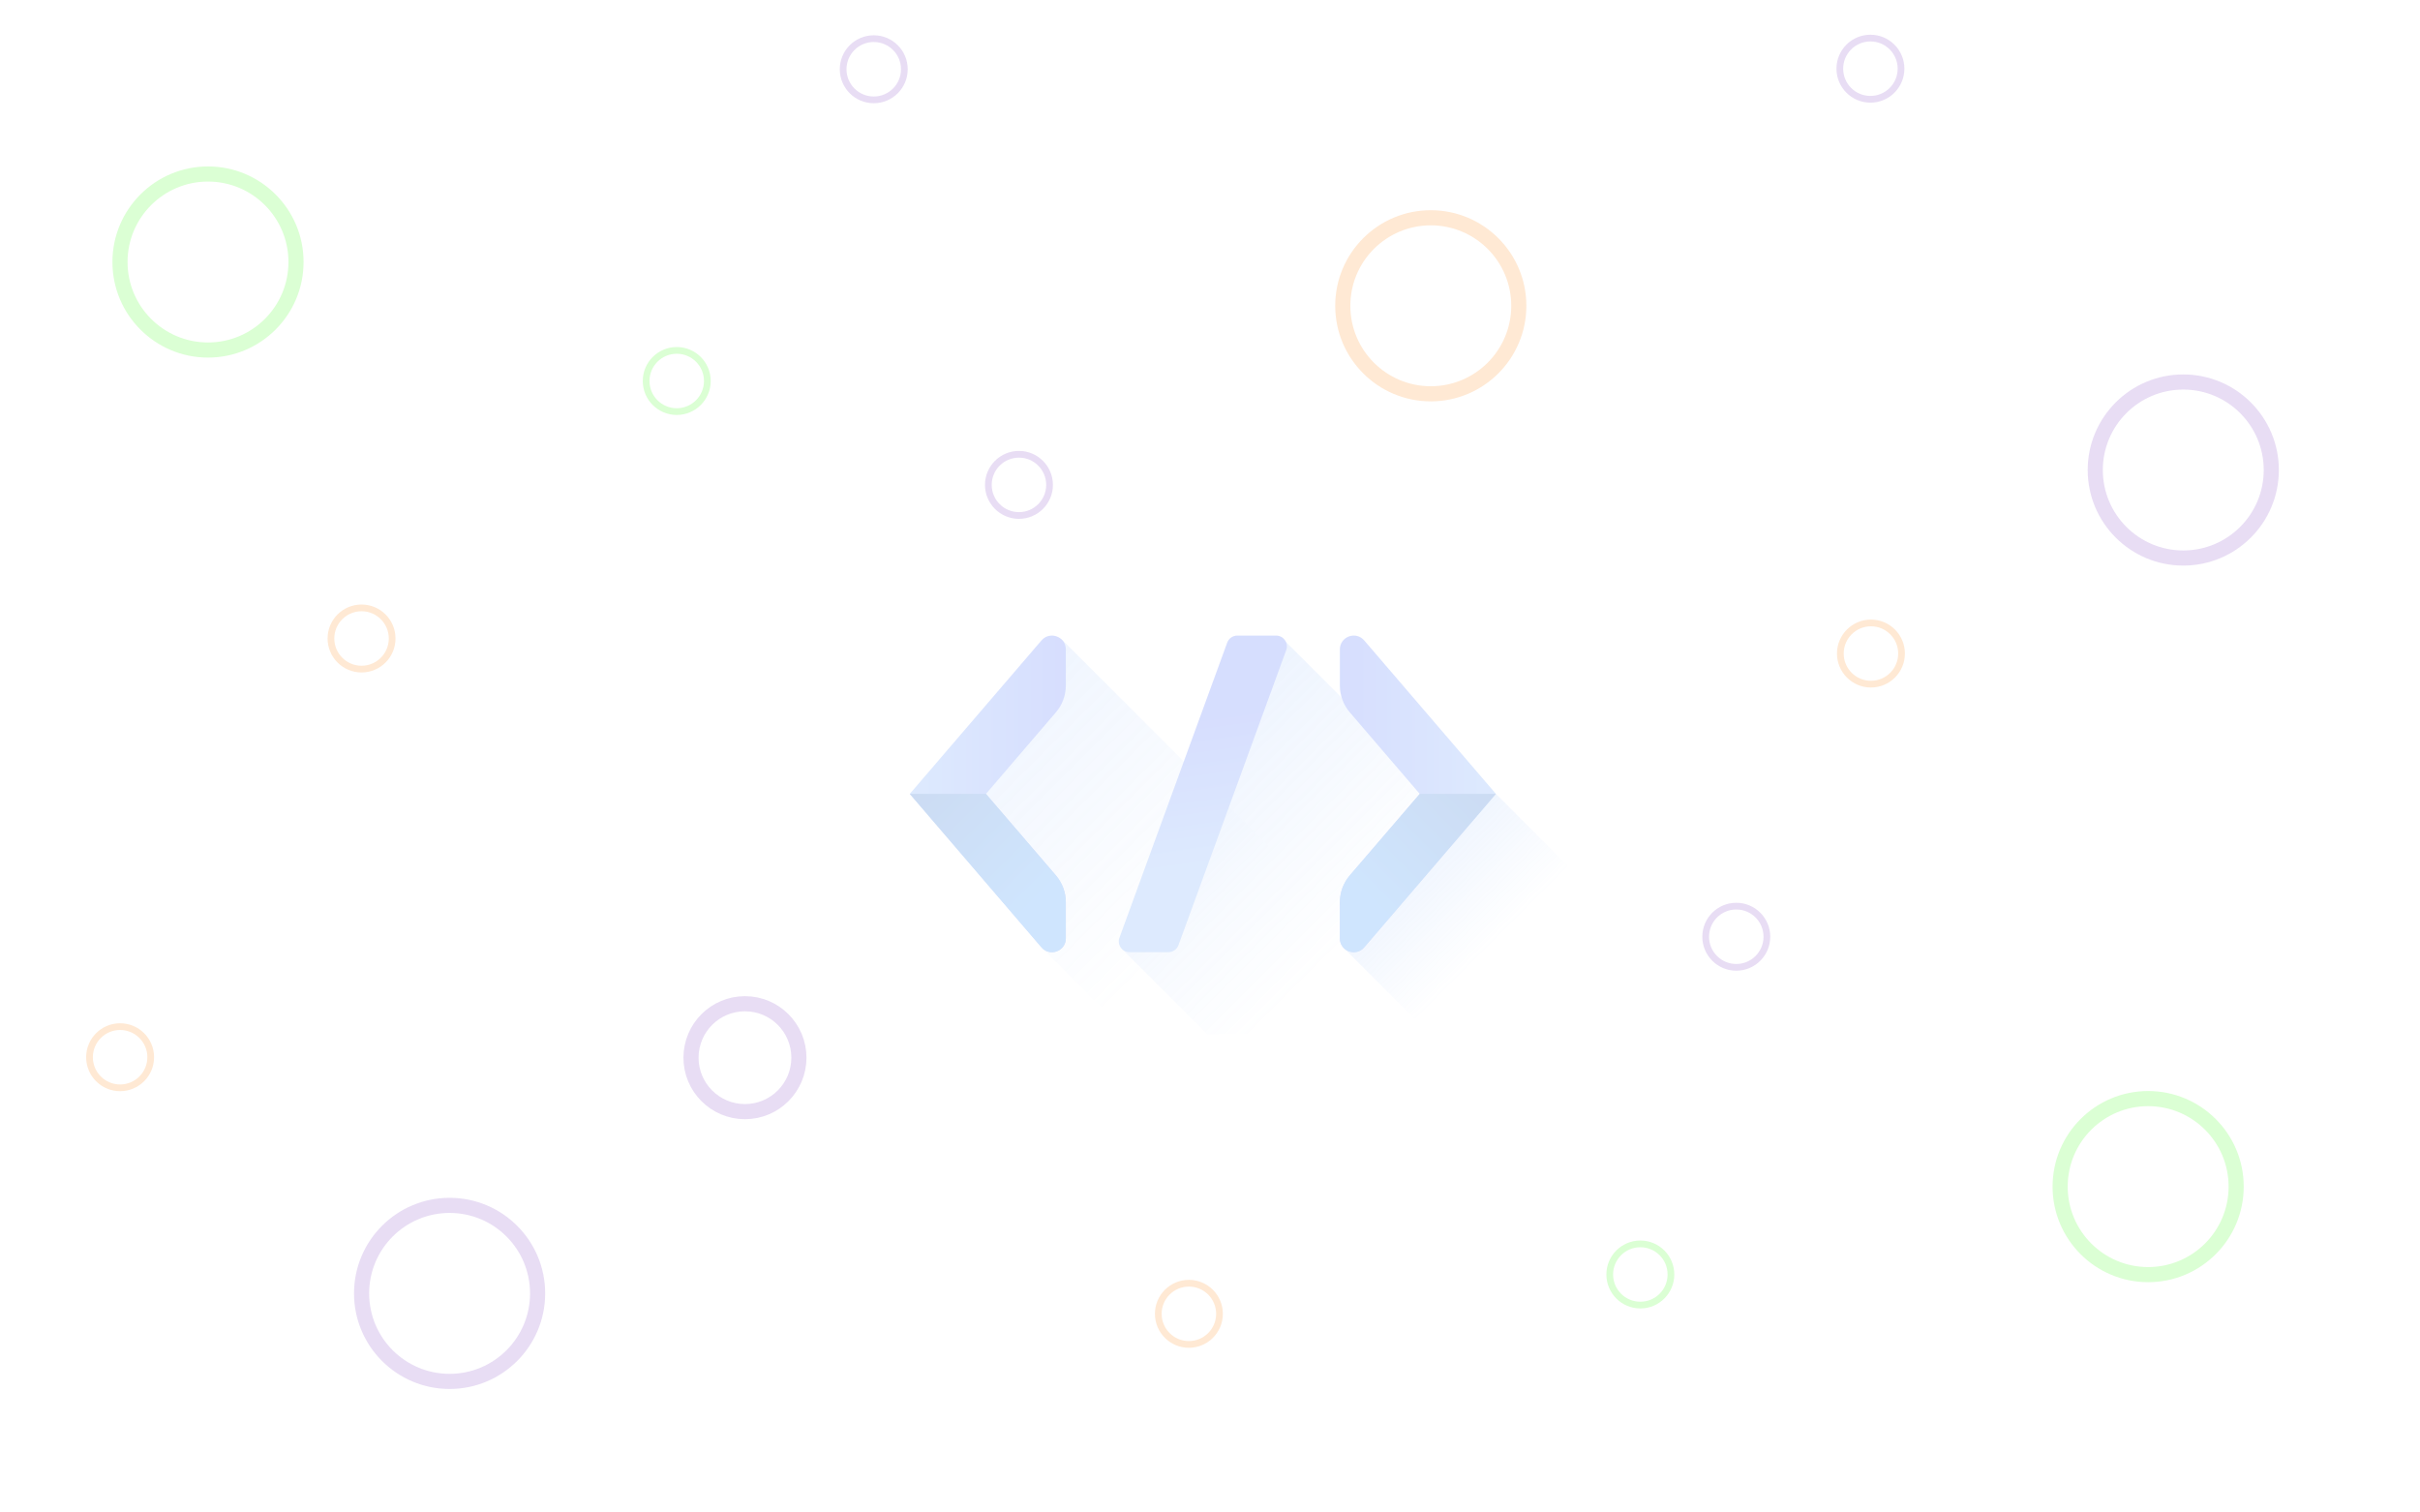 <?xml version="1.0" encoding="utf-8"?>
<!-- Generator: Adobe Illustrator 25.0.0, SVG Export Plug-In . SVG Version: 6.00 Build 0)  -->
<svg version="1.1" id="Layer_1" xmlns="http://www.w3.org/2000/svg" xmlns:xlink="http://www.w3.org/1999/xlink" x="0px" y="0px"
	 viewBox="0 0 1440 900" style="enable-background:new 0 0 1440 900;" xml:space="preserve">
<style type="text/css">
	.st0{opacity:0.24;fill:none;stroke:#69FF4B;stroke-width:9;stroke-miterlimit:10;}
	.st1{opacity:0.24;fill:none;stroke:#FFA54B;stroke-width:9;stroke-miterlimit:10;}
	.st2{opacity:0.24;fill:none;stroke:#A072D3;stroke-width:9;stroke-miterlimit:10;}
	.st3{opacity:0.24;fill:none;stroke:#A072D3;stroke-width:4;stroke-miterlimit:10;}
	.st4{opacity:0.24;fill:none;stroke:#69FF4B;stroke-width:4;stroke-miterlimit:10;}
	.st5{opacity:0.24;fill:none;stroke:#FFA54B;stroke-width:4;stroke-miterlimit:10;}
	.st6{opacity:0.24;}
	.st7{fill:url(#SVGID_1_);}
	.st8{fill:url(#SVGID_2_);}
	.st9{fill:url(#SVGID_3_);}
	.st10{fill:url(#SVGID_4_);}
	.st11{fill:url(#SVGID_5_);}
	.st12{fill:url(#SVGID_6_);}
	.st13{fill:url(#SVGID_7_);}
	.st14{fill:url(#SVGID_8_);}
</style>
<circle class="st0" cx="123.77" cy="155.91" r="52.37"/>
<circle class="st0" cx="1278.24" cy="706.09" r="52.37"/>
<circle class="st1" cx="851.38" cy="181.96" r="52.37"/>
<circle class="st2" cx="1299.14" cy="279.68" r="52.37"/>
<circle class="st2" cx="267.53" cy="769.63" r="52.37"/>
<circle class="st3" cx="606.32" cy="288.53" r="18.21"/>
<circle class="st3" cx="1033.16" cy="557.4" r="18.21"/>
<circle class="st3" cx="1112.98" cy="40.87" r="18.21"/>
<circle class="st4" cx="402.69" cy="226.71" r="18.21"/>
<circle class="st4" cx="976.07" cy="758.38" r="18.21"/>
<circle class="st5" cx="71.47" cy="629.1" r="18.21"/>
<circle class="st5" cx="707.44" cy="781.79" r="18.21"/>
<circle class="st5" cx="215.14" cy="379.93" r="18.21"/>
<circle class="st5" cx="1113.29" cy="388.89" r="18.21"/>
<circle class="st3" cx="519.92" cy="41.21" r="18.21"/>
<circle class="st2" cx="443.28" cy="629.37" r="32.1"/>
<g class="st6">
	<linearGradient id="SVGID_1_" gradientUnits="userSpaceOnUse" x1="802.121" y1="559.06" x2="595.135" y2="352.074">
		<stop  offset="0" style="stop-color:#72A7F9;stop-opacity:0"/>
		<stop  offset="1" style="stop-color:#72A7F9"/>
	</linearGradient>
	<polygon class="st7" points="765.17,381.99 998.45,615.27 718.21,615.27 667.18,564.24 	"/>
	<linearGradient id="SVGID_2_" gradientUnits="userSpaceOnUse" x1="706.761" y1="553.157" x2="434.717" y2="281.113">
		<stop  offset="0" style="stop-color:#72A7F9;stop-opacity:0"/>
		<stop  offset="1" style="stop-color:#72A7F9"/>
	</linearGradient>
	<path class="st8" d="M631.5,380.21l-56.64,89.43l45.31,94.6l51.03,51.03h195.36C806.94,555.66,631.5,380.21,631.5,380.21z"/>
	<linearGradient id="SVGID_3_" gradientUnits="userSpaceOnUse" x1="888.484" y1="561.88" x2="785.77" y2="459.166">
		<stop  offset="0" style="stop-color:#72A7F9;stop-opacity:0"/>
		<stop  offset="1" style="stop-color:#72A7F9"/>
	</linearGradient>
	<polygon class="st9" points="890.13,472.4 1033,615.27 850.75,615.27 799.72,564.24 	"/>
	<g>
		<g>
			<g>
				<linearGradient id="SVGID_4_" gradientUnits="userSpaceOnUse" x1="541.356" y1="472.401" x2="634.205" y2="472.401">
					<stop  offset="0" style="stop-color:#72A7F9"/>
					<stop  offset="1" style="stop-color:#5574FA"/>
				</linearGradient>
				<path class="st10" d="M541.36,472.4l78.37-91.32c4.98-5.8,14.48-2.28,14.48,5.36v21.49c0,5.86-2.1,11.52-5.91,15.96
					l-41.62,48.51l41.62,48.5c3.81,4.45,5.91,10.11,5.91,15.97v21.49c0,7.64-9.5,11.16-14.48,5.36L541.36,472.4z"/>
				<linearGradient id="SVGID_5_" gradientUnits="userSpaceOnUse" x1="617.898" y1="532.78" x2="529.067" y2="443.949">
					<stop  offset="0" style="stop-color:#3894F9"/>
					<stop  offset="1" style="stop-color:#225CBD"/>
				</linearGradient>
				<path class="st11" d="M541.36,472.4l78.37,91.32c4.98,5.8,14.48,2.28,14.48-5.36v-21.49c0-5.86-2.1-11.52-5.91-15.97
					l-41.62-48.5H541.36z"/>
			</g>
			<g>
				
					<linearGradient id="SVGID_6_" gradientUnits="userSpaceOnUse" x1="341.429" y1="472.401" x2="434.278" y2="472.401" gradientTransform="matrix(-1 0 0 1 1231.563 0)">
					<stop  offset="0" style="stop-color:#72A7F9"/>
					<stop  offset="1" style="stop-color:#5574FA"/>
				</linearGradient>
				<path class="st12" d="M890.13,472.4l-78.37-91.32c-4.98-5.8-14.48-2.28-14.48,5.36v21.49c0,5.86,2.1,11.52,5.91,15.96
					l41.62,48.51l-41.62,48.5c-3.81,4.45-5.91,10.11-5.91,15.97v21.49c0,7.64,9.5,11.16,14.48,5.36L890.13,472.4z"/>
				
					<linearGradient id="SVGID_7_" gradientUnits="userSpaceOnUse" x1="417.97" y1="532.78" x2="329.139" y2="443.95" gradientTransform="matrix(-1 0 0 1 1231.563 0)">
					<stop  offset="0" style="stop-color:#3894F9"/>
					<stop  offset="1" style="stop-color:#225CBD"/>
				</linearGradient>
				<path class="st13" d="M890.13,472.4l-78.37,91.32c-4.98,5.8-14.48,2.28-14.48-5.36v-21.49c0-5.86,2.1-11.52,5.91-15.97
					l41.62-48.5H890.13z"/>
			</g>
		</g>
		<linearGradient id="SVGID_8_" gradientUnits="userSpaceOnUse" x1="721.592" y1="514.049" x2="709.592" y2="428.549">
			<stop  offset="0" style="stop-color:#72A7F9"/>
			<stop  offset="1" style="stop-color:#5574FA"/>
		</linearGradient>
		<path class="st14" d="M730.23,382.42l-64.1,175.53c-1.53,4.2,1.57,8.64,6.04,8.64h23.05c2.7,0,5.12-1.69,6.04-4.23l64.1-175.53
			c1.53-4.2-1.57-8.64-6.04-8.64h-23.05C733.57,378.19,731.15,379.88,730.23,382.42z"/>
	</g>
</g>
</svg>

